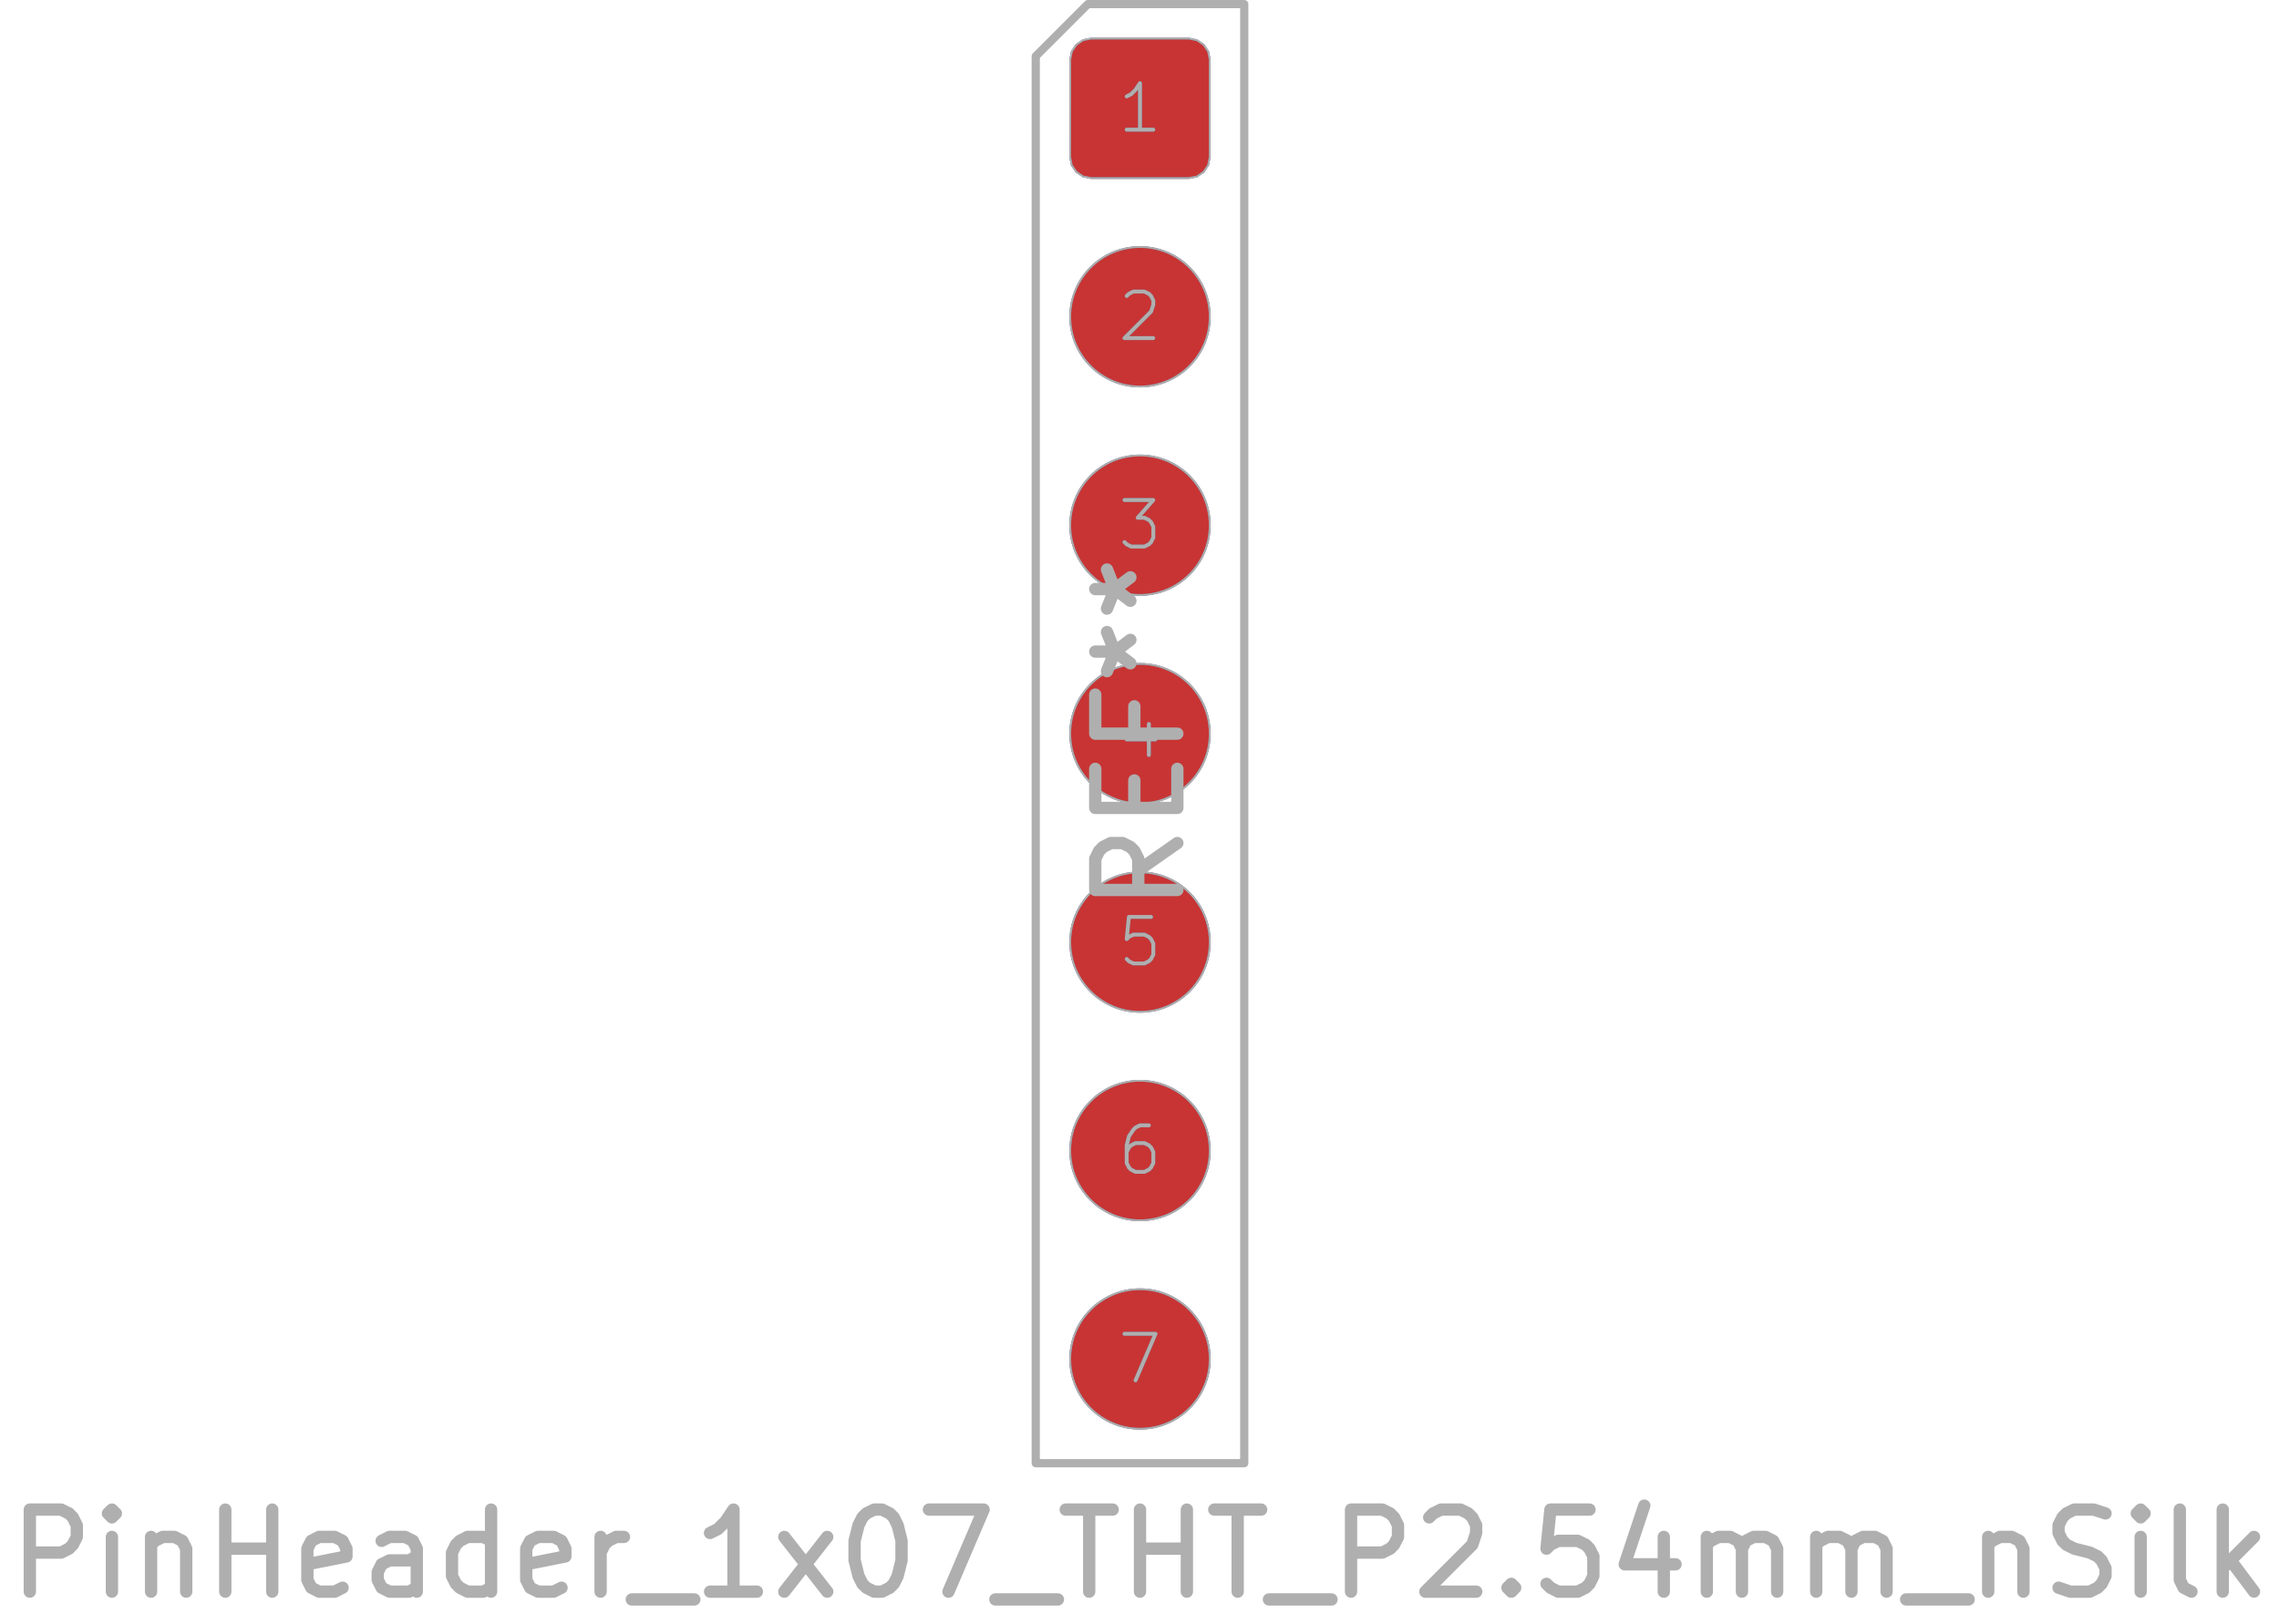 <svg xmlns="http://www.w3.org/2000/svg" width="104.928" height="74.784" viewBox="0 0 27.762 19.787">
    <g style="fill:#000;fill-opacity:1;stroke:#000;stroke-opacity:1;stroke-linecap:round;stroke-linejoin:round">
        <path stroke="none" d="m13.037.725.02-.098.055-.082.082-.056.098-.019h1.19l.098.02.082.055.055.082.02.098v1.19l-.02.098-.055.082-.083.056-.097.019h-1.19l-.098-.02-.082-.055-.056-.082-.02-.098Z" style="fill:#4d7fc4;fill-opacity:1;stroke:none;fill-rule:evenodd"/>
    </g>
    <circle cx="13.887" cy="3.86" r=".85" style="fill:#4d7fc4;fill-opacity:1;stroke:none"/>
    <circle cx="13.887" cy="6.4" r=".85" style="fill:#4d7fc4;fill-opacity:1;stroke:none"/>
    <circle cx="13.887" cy="8.94" r=".85" style="fill:#4d7fc4;fill-opacity:1;stroke:none"/>
    <circle cx="13.887" cy="11.48" r=".85" style="fill:#4d7fc4;fill-opacity:1;stroke:none"/>
    <circle cx="13.887" cy="14.02" r=".85" style="fill:#4d7fc4;fill-opacity:1;stroke:none"/>
    <g style="fill:#4d7fc4;fill-opacity:1;stroke:none">
        <circle cx="13.887" cy="16.56" r=".85"/>
        <path d="m13.037.725.02-.098.055-.082.082-.056.098-.019h1.19l.098.02.082.055.055.082.02.098v1.19l-.02.098-.055.082-.083.056-.097.019h-1.19l-.098-.02-.082-.055-.056-.082-.02-.098Z" style="fill:#c83434;fill-opacity:1;stroke:none;fill-rule:evenodd"/>
    </g>
    <circle cx="13.887" cy="3.86" r=".85" style="fill:#c83434;fill-opacity:1;stroke:none"/>
    <circle cx="13.887" cy="6.4" r=".85" style="fill:#c83434;fill-opacity:1;stroke:none"/>
    <circle cx="13.887" cy="8.94" r=".85" style="fill:#c83434;fill-opacity:1;stroke:none"/>
    <circle cx="13.887" cy="11.48" r=".85" style="fill:#c83434;fill-opacity:1;stroke:none"/>
    <circle cx="13.887" cy="14.02" r=".85" style="fill:#c83434;fill-opacity:1;stroke:none"/>
    <circle cx="13.887" cy="16.56" r=".85" style="fill:#c83434;fill-opacity:1;stroke:none"/>
    <g style="fill:none;stroke:#585d84;stroke-width:.047;stroke-opacity:1;stroke-linecap:round;stroke-linejoin:round">
        <g class="stroked-text">
            <path d="M14.049 1.58h-.324M13.887 1.58v-.567M13.887 1.013l-.054.081M13.833 1.094l-.054.054M13.779 1.148l-.054.027"/>
        </g>
        <path d="m13.037.725.02-.098.055-.082.082-.056.098-.019h1.19l.098.02.082.055.055.082.02.098v1.19l-.02.098-.055.082-.083.056-.097.019h-1.19l-.098-.02-.082-.055-.056-.082-.02-.098Z" style="stroke:#585d84;stroke-width:.021;stroke-opacity:1;stroke-linecap:round;stroke-linejoin:round;fill:none"/>
    </g>
    <g class="stroked-text" style="fill:none;stroke:#585d84;stroke-width:.047;stroke-opacity:1;stroke-linecap:round;stroke-linejoin:round">
        <path d="m13.725 3.607.027-.027M13.752 3.58l.054-.027M13.806 3.553h.135M13.94 3.553l.055.027M13.995 3.58l.027.027M14.022 3.607l.027.054M14.049 3.661v.054M14.049 3.715l-.027.08M14.022 3.796l-.324.324M13.698 4.12h.35"/>
    </g>
    <circle cx="13.887" cy="3.86" r=".85" style="fill:none;stroke:#585d84;stroke-width:.021;stroke-opacity:1;stroke-linecap:round;stroke-linejoin:round"/>
    <g class="stroked-text" style="fill:none;stroke:#585d84;stroke-width:.047;stroke-opacity:1;stroke-linecap:round;stroke-linejoin:round">
        <path d="M13.698 6.093h.35M14.049 6.093l-.19.216M13.86 6.309h.08M13.94 6.309l.055.027M13.995 6.336l.027.027M14.022 6.363l.027.054M14.049 6.417v.135M14.049 6.552l-.027.054M14.022 6.606l-.027.027M13.995 6.633l-.054.027M13.94 6.66h-.161M13.779 6.66l-.054-.027M13.725 6.633l-.027-.027"/>
    </g>
    <circle cx="13.887" cy="6.4" r=".85" style="fill:none;stroke:#585d84;stroke-width:.021;stroke-opacity:1;stroke-linecap:round;stroke-linejoin:round"/>
    <g class="stroked-text" style="fill:none;stroke:#585d84;stroke-width:.047;stroke-opacity:1;stroke-linecap:round;stroke-linejoin:round">
        <path d="M13.995 8.822V9.2M13.86 8.606l-.135.405M13.725 9.01h.35"/>
    </g>
    <circle cx="13.887" cy="8.94" r=".85" style="fill:none;stroke:#585d84;stroke-width:.021;stroke-opacity:1;stroke-linecap:round;stroke-linejoin:round"/>
    <g class="stroked-text" style="fill:none;stroke:#585d84;stroke-width:.047;stroke-opacity:1;stroke-linecap:round;stroke-linejoin:round">
        <path d="M14.022 11.173h-.27M13.752 11.173l-.027.27M13.725 11.443l.027-.027M13.752 11.416l.054-.027M13.806 11.389h.135M13.94 11.389l.055.027M13.995 11.416l.027.027M14.022 11.443l.027.054M14.049 11.497v.135M14.049 11.632l-.027.054M14.022 11.686l-.027.027M13.995 11.713l-.054.027M13.94 11.74h-.134M13.806 11.74l-.054-.027M13.752 11.713l-.027-.027"/>
    </g>
    <circle cx="13.887" cy="11.48" r=".85" style="fill:none;stroke:#585d84;stroke-width:.021;stroke-opacity:1;stroke-linecap:round;stroke-linejoin:round"/>
    <g class="stroked-text" style="fill:none;stroke:#585d84;stroke-width:.047;stroke-opacity:1;stroke-linecap:round;stroke-linejoin:round">
        <path d="M13.995 13.713h-.108M13.887 13.713l-.054.027M13.833 13.74l-.027.027M13.806 13.767l-.054.08M13.752 13.848l-.027.108M13.725 13.956v.216M13.725 14.172l.027.054M13.752 14.226l.027.027M13.779 14.253l.054.027M13.833 14.28h.108M13.94 14.28l.055-.027M13.995 14.253l.027-.027M14.022 14.226l.027-.054M14.049 14.172v-.135M14.049 14.037l-.027-.054M14.022 13.983l-.027-.027M13.995 13.956l-.054-.027M13.94 13.929h-.107M13.833 13.929l-.054.027M13.779 13.956l-.027.027M13.752 13.983l-.027.054"/>
    </g>
    <circle cx="13.887" cy="14.02" r=".85" style="fill:none;stroke:#585d84;stroke-width:.021;stroke-opacity:1;stroke-linecap:round;stroke-linejoin:round"/>
    <g class="stroked-text" style="fill:none;stroke:#585d84;stroke-width:.047;stroke-opacity:1;stroke-linecap:round;stroke-linejoin:round">
        <path d="M13.698 16.253h.378M14.076 16.253l-.243.567"/>
    </g>
    <circle cx="13.887" cy="16.56" r=".85" style="fill:none;stroke:#585d84;stroke-width:.021;stroke-opacity:1;stroke-linecap:round;stroke-linejoin:round"/>
    <g style="fill:none;stroke:#afafaf;stroke-width:.15;stroke-opacity:1;stroke-linecap:round;stroke-linejoin:round">
        <g class="stroked-text">
            <path d="M.363 19.395v-1M.363 18.395h.381M.744 18.395l.095.047M.84 18.442l.047.048M.887 18.49l.047.095M.935 18.585v.143M.935 18.728l-.048.095M.887 18.823l-.048.048M.84 18.871l-.096.048M.744 18.919h-.38M1.363 19.395v-.667M1.363 18.395l-.048.047M1.316 18.442l.047.048M1.363 18.49l.048-.048M1.41 18.442l-.047-.047M1.363 18.395v.095M1.84 18.728v.667M1.84 18.823l.047-.047M1.887 18.776l.095-.048M1.982 18.728h.143M2.125 18.728l.095.048M2.22 18.776l.048.095M2.268 18.871v.524M2.744 19.395v-1M2.744 18.871h.571M3.316 19.395v-1M4.173 19.347l-.096.048M4.077 19.395h-.19M3.887 19.395l-.095-.048M3.792 19.347l-.048-.095M3.744 19.252v-.381M3.744 18.871l.048-.095M3.792 18.776l.095-.048M3.887 18.728h.19M4.077 18.728l.096.048M4.173 18.776l.047.095M4.22 18.871v.095M4.22 18.966l-.476.095M5.077 19.395v-.524M5.077 18.871l-.047-.095M5.03 18.776l-.096-.048M4.935 18.728h-.191M4.744 18.728l-.095.048M5.077 19.347l-.095.048M4.982 19.395h-.238M4.744 19.395l-.095-.048M4.649 19.347l-.048-.095M4.601 19.252v-.095M4.601 19.157l.048-.096M4.649 19.062l.095-.048M4.744 19.014h.238M4.982 19.014l.095-.048M5.982 19.395v-1M5.982 19.347l-.095.048M5.887 19.395h-.19M5.696 19.395l-.095-.048M5.601 19.347l-.047-.047M5.554 19.3l-.048-.096M5.506 19.204v-.285M5.506 18.919l.048-.096M5.554 18.823l.047-.047M5.601 18.776l.095-.048M5.696 18.728h.19M5.887 18.728l.095.048M6.84 19.347l-.096.048M6.744 19.395h-.19M6.554 19.395l-.096-.048M6.458 19.347l-.047-.095M6.41 19.252v-.381M6.41 18.871l.048-.095M6.458 18.776l.096-.048M6.554 18.728h.19M6.744 18.728l.095.048M6.84 18.776l.047.095M6.887 18.871v.095M6.887 18.966l-.476.095M7.316 19.395v-.667M7.316 18.919l.047-.096M7.363 18.823l.048-.047M7.41 18.776l.096-.048M7.506 18.728h.095M7.696 19.49h.762M9.22 19.395H8.65M8.935 19.395v-1M8.935 18.395l-.096.143M8.84 18.538l-.096.095M8.744 18.633l-.095.047M9.554 19.395l.523-.667M9.554 18.728l.523.667M10.649 18.395h.095M10.744 18.395l.095.047M10.84 18.442l.047.048M10.887 18.49l.047.095M10.935 18.585l.047.19M10.982 18.776v.238M10.982 19.014l-.047.19M10.935 19.204l-.048.096M10.887 19.3l-.048.047M10.84 19.347l-.096.048M10.744 19.395h-.095M10.649 19.395l-.095-.048M10.554 19.347l-.048-.047M10.506 19.3l-.048-.096M10.458 19.204l-.047-.19M10.41 19.014v-.238M10.41 18.776l.048-.19M10.458 18.585l.048-.095M10.506 18.49l.048-.048M10.554 18.442l.095-.047M11.316 18.395h.666M11.982 18.395l-.428 1M12.125 19.49h.762M12.982 18.395h.572M13.268 19.395v-1M13.887 19.395v-1M13.887 18.871h.571M14.458 19.395v-1M14.792 18.395h.571M15.077 19.395v-1M15.458 19.49h.762M16.458 19.395v-1M16.458 18.395h.381M16.84 18.395l.095.047M16.935 18.442l.047.048M16.982 18.49l.048.095M17.03 18.585v.143M17.03 18.728l-.048.095M16.982 18.823l-.047.048M16.935 18.871l-.096.048M16.84 18.919h-.382M17.41 18.49l.048-.048M17.458 18.442l.096-.047M17.554 18.395h.238M17.792 18.395l.095.047M17.887 18.442l.047.048M17.935 18.49l.047.095M17.982 18.585v.095M17.982 18.68l-.047.143M17.935 18.823l-.572.572M17.363 19.395h.62M18.41 19.3l.048.047M18.458 19.347l-.047.048M18.41 19.395l-.047-.048M18.363 19.347l.048-.047M18.41 19.3v.095M19.363 18.395h-.476M18.887 18.395l-.048.476M18.84 18.871l.047-.048M18.887 18.823l.095-.047M18.982 18.776h.238M19.22 18.776l.096.047M19.316 18.823l.047.048M19.363 18.871l.048.095M19.41 18.966v.238M19.41 19.204l-.047.096M19.363 19.3l-.047.047M19.316 19.347l-.096.048M19.22 19.395h-.238M18.982 19.395l-.095-.048M18.887 19.347l-.048-.047M20.268 18.728v.667M20.03 18.347l-.238.714M19.792 19.062h.619M20.792 19.395v-.667M20.792 18.823l.047-.047M20.84 18.776l.095-.048M20.935 18.728h.142M21.077 18.728l.096.048M21.173 18.776l.047.095M21.22 18.871v.524M21.22 18.871l.048-.095M21.268 18.776l.095-.048M21.363 18.728h.143M21.506 18.728l.095.048M21.601 18.776l.048.095M21.649 18.871v.524M22.125 19.395v-.667M22.125 18.823l.048-.047M22.173 18.776l.095-.048M22.268 18.728h.143M22.41 18.728l.096.048M22.506 18.776l.048.095M22.554 18.871v.524M22.554 18.871l.047-.095M22.601 18.776l.095-.048M22.696 18.728h.143M22.84 18.728l.095.048M22.935 18.776l.047.095M22.982 18.871v.524M23.22 19.49h.762M24.22 18.728v.667M24.22 18.823l.048-.047M24.268 18.776l.095-.048M24.363 18.728h.143M24.506 18.728l.095.048M24.601 18.776l.048.095M24.649 18.871v.524M25.077 19.347l.143.048M25.22 19.395h.238M25.458 19.395l.096-.048M25.554 19.347l.047-.047M25.601 19.3l.048-.096M25.649 19.204v-.095M25.649 19.11l-.048-.096M25.601 19.014l-.047-.048M25.554 18.966l-.096-.047M25.458 18.919l-.19-.048M25.268 18.871l-.095-.048M25.173 18.823l-.048-.047M25.125 18.776l-.048-.096M25.077 18.68v-.095M25.077 18.585l.048-.095M25.125 18.49l.048-.048M25.173 18.442l.095-.047M25.268 18.395h.238M25.506 18.395l.143.047M26.077 19.395v-.667M26.077 18.395l-.047.047M26.03 18.442l.047.048M26.077 18.49l.048-.048M26.125 18.442l-.048-.047M26.077 18.395v.095M26.696 19.395l-.095-.048M26.601 19.347l-.047-.095M26.554 19.252v-.857M27.077 19.395v-1M27.173 19.014l.285.38M27.458 18.728l-.38.381"/>
        </g>
        <g class="stroked-text">
            <path d="m14.342 10.273-.476.334M14.342 10.845h-1M13.342 10.845v-.381M13.342 10.464l.047-.095M13.39 10.369l.047-.048M13.437 10.321l.095-.048M13.532 10.273h.143M13.675 10.273l.095.048M13.77 10.321l.048.048M13.818 10.369l.048.095M13.866 10.464v.38M13.818 9.845V9.51M14.342 9.369v.476M14.342 9.845h-1M13.342 9.845v-.476M13.818 8.607v.333M14.342 8.94h-1M13.342 8.94v-.476M13.342 7.94h.238M13.485 8.178l.095-.238M13.58 7.94l-.095-.238M13.77 8.083l-.19-.143M13.58 7.94l.19-.143M13.342 7.178h.238M13.485 7.416l.095-.238M13.58 7.178l-.095-.238M13.77 7.321l-.19-.143M13.58 7.178l.19-.143"/>
        </g>
    </g>
    <g style="fill:none;stroke:#afafaf;stroke-width:.1;stroke-opacity:1;stroke-linecap:round;stroke-linejoin:round">
        <path d="m12.617.685.635-.635M12.617 17.83V.685M13.252.05h1.905M15.157.05v17.78M15.157 17.83h-2.54"/>
    </g>
    <g style="fill:none;stroke:#afafaf;stroke-width:.047;stroke-opacity:1;stroke-linecap:round;stroke-linejoin:round">
        <g class="stroked-text">
            <path d="M14.049 1.58h-.324M13.887 1.58v-.567M13.887 1.013l-.054.081M13.833 1.094l-.054.054M13.779 1.148l-.054.027"/>
        </g>
        <path d="m13.037.725.02-.098.055-.082.082-.056.098-.019h1.19l.098.02.082.055.055.082.02.098v1.19l-.02.098-.055.082-.083.056-.097.019h-1.19l-.098-.02-.082-.055-.056-.082-.02-.098Z" style="stroke:#afafaf;stroke-width:.021;stroke-opacity:1;stroke-linecap:round;stroke-linejoin:round;fill:none"/>
    </g>
    <g class="stroked-text" style="fill:none;stroke:#afafaf;stroke-width:.047;stroke-opacity:1;stroke-linecap:round;stroke-linejoin:round">
        <path d="m13.725 3.607.027-.027M13.752 3.58l.054-.027M13.806 3.553h.135M13.94 3.553l.055.027M13.995 3.58l.027.027M14.022 3.607l.027.054M14.049 3.661v.054M14.049 3.715l-.027.08M14.022 3.796l-.324.324M13.698 4.12h.35"/>
    </g>
    <circle cx="13.887" cy="3.86" r=".85" style="fill:none;stroke:#afafaf;stroke-width:.021;stroke-opacity:1;stroke-linecap:round;stroke-linejoin:round"/>
    <g class="stroked-text" style="fill:none;stroke:#afafaf;stroke-width:.047;stroke-opacity:1;stroke-linecap:round;stroke-linejoin:round">
        <path d="M13.698 6.093h.35M14.049 6.093l-.19.216M13.86 6.309h.08M13.94 6.309l.055.027M13.995 6.336l.027.027M14.022 6.363l.027.054M14.049 6.417v.135M14.049 6.552l-.027.054M14.022 6.606l-.027.027M13.995 6.633l-.054.027M13.94 6.66h-.161M13.779 6.66l-.054-.027M13.725 6.633l-.027-.027"/>
    </g>
    <circle cx="13.887" cy="6.4" r=".85" style="fill:none;stroke:#afafaf;stroke-width:.021;stroke-opacity:1;stroke-linecap:round;stroke-linejoin:round"/>
    <g class="stroked-text" style="fill:none;stroke:#afafaf;stroke-width:.047;stroke-opacity:1;stroke-linecap:round;stroke-linejoin:round">
        <path d="M13.995 8.822V9.2M13.86 8.606l-.135.405M13.725 9.01h.35"/>
    </g>
    <circle cx="13.887" cy="8.94" r=".85" style="fill:none;stroke:#afafaf;stroke-width:.021;stroke-opacity:1;stroke-linecap:round;stroke-linejoin:round"/>
    <g class="stroked-text" style="fill:none;stroke:#afafaf;stroke-width:.047;stroke-opacity:1;stroke-linecap:round;stroke-linejoin:round">
        <path d="M14.022 11.173h-.27M13.752 11.173l-.027.27M13.725 11.443l.027-.027M13.752 11.416l.054-.027M13.806 11.389h.135M13.94 11.389l.055.027M13.995 11.416l.027.027M14.022 11.443l.027.054M14.049 11.497v.135M14.049 11.632l-.027.054M14.022 11.686l-.027.027M13.995 11.713l-.054.027M13.94 11.74h-.134M13.806 11.74l-.054-.027M13.752 11.713l-.027-.027"/>
    </g>
    <circle cx="13.887" cy="11.48" r=".85" style="fill:none;stroke:#afafaf;stroke-width:.021;stroke-opacity:1;stroke-linecap:round;stroke-linejoin:round"/>
    <g class="stroked-text" style="fill:none;stroke:#afafaf;stroke-width:.047;stroke-opacity:1;stroke-linecap:round;stroke-linejoin:round">
        <path d="M13.995 13.713h-.108M13.887 13.713l-.054.027M13.833 13.74l-.027.027M13.806 13.767l-.054.08M13.752 13.848l-.027.108M13.725 13.956v.216M13.725 14.172l.027.054M13.752 14.226l.027.027M13.779 14.253l.054.027M13.833 14.28h.108M13.94 14.28l.055-.027M13.995 14.253l.027-.027M14.022 14.226l.027-.054M14.049 14.172v-.135M14.049 14.037l-.027-.054M14.022 13.983l-.027-.027M13.995 13.956l-.054-.027M13.94 13.929h-.107M13.833 13.929l-.054.027M13.779 13.956l-.027.027M13.752 13.983l-.027.054"/>
    </g>
    <circle cx="13.887" cy="14.02" r=".85" style="fill:none;stroke:#afafaf;stroke-width:.021;stroke-opacity:1;stroke-linecap:round;stroke-linejoin:round"/>
    <g class="stroked-text" style="fill:none;stroke:#afafaf;stroke-width:.047;stroke-opacity:1;stroke-linecap:round;stroke-linejoin:round">
        <path d="M13.698 16.253h.378M14.076 16.253l-.243.567"/>
    </g>
    <circle cx="13.887" cy="16.56" r=".85" style="fill:none;stroke:#afafaf;stroke-width:.021;stroke-opacity:1;stroke-linecap:round;stroke-linejoin:round"/>
</svg>
